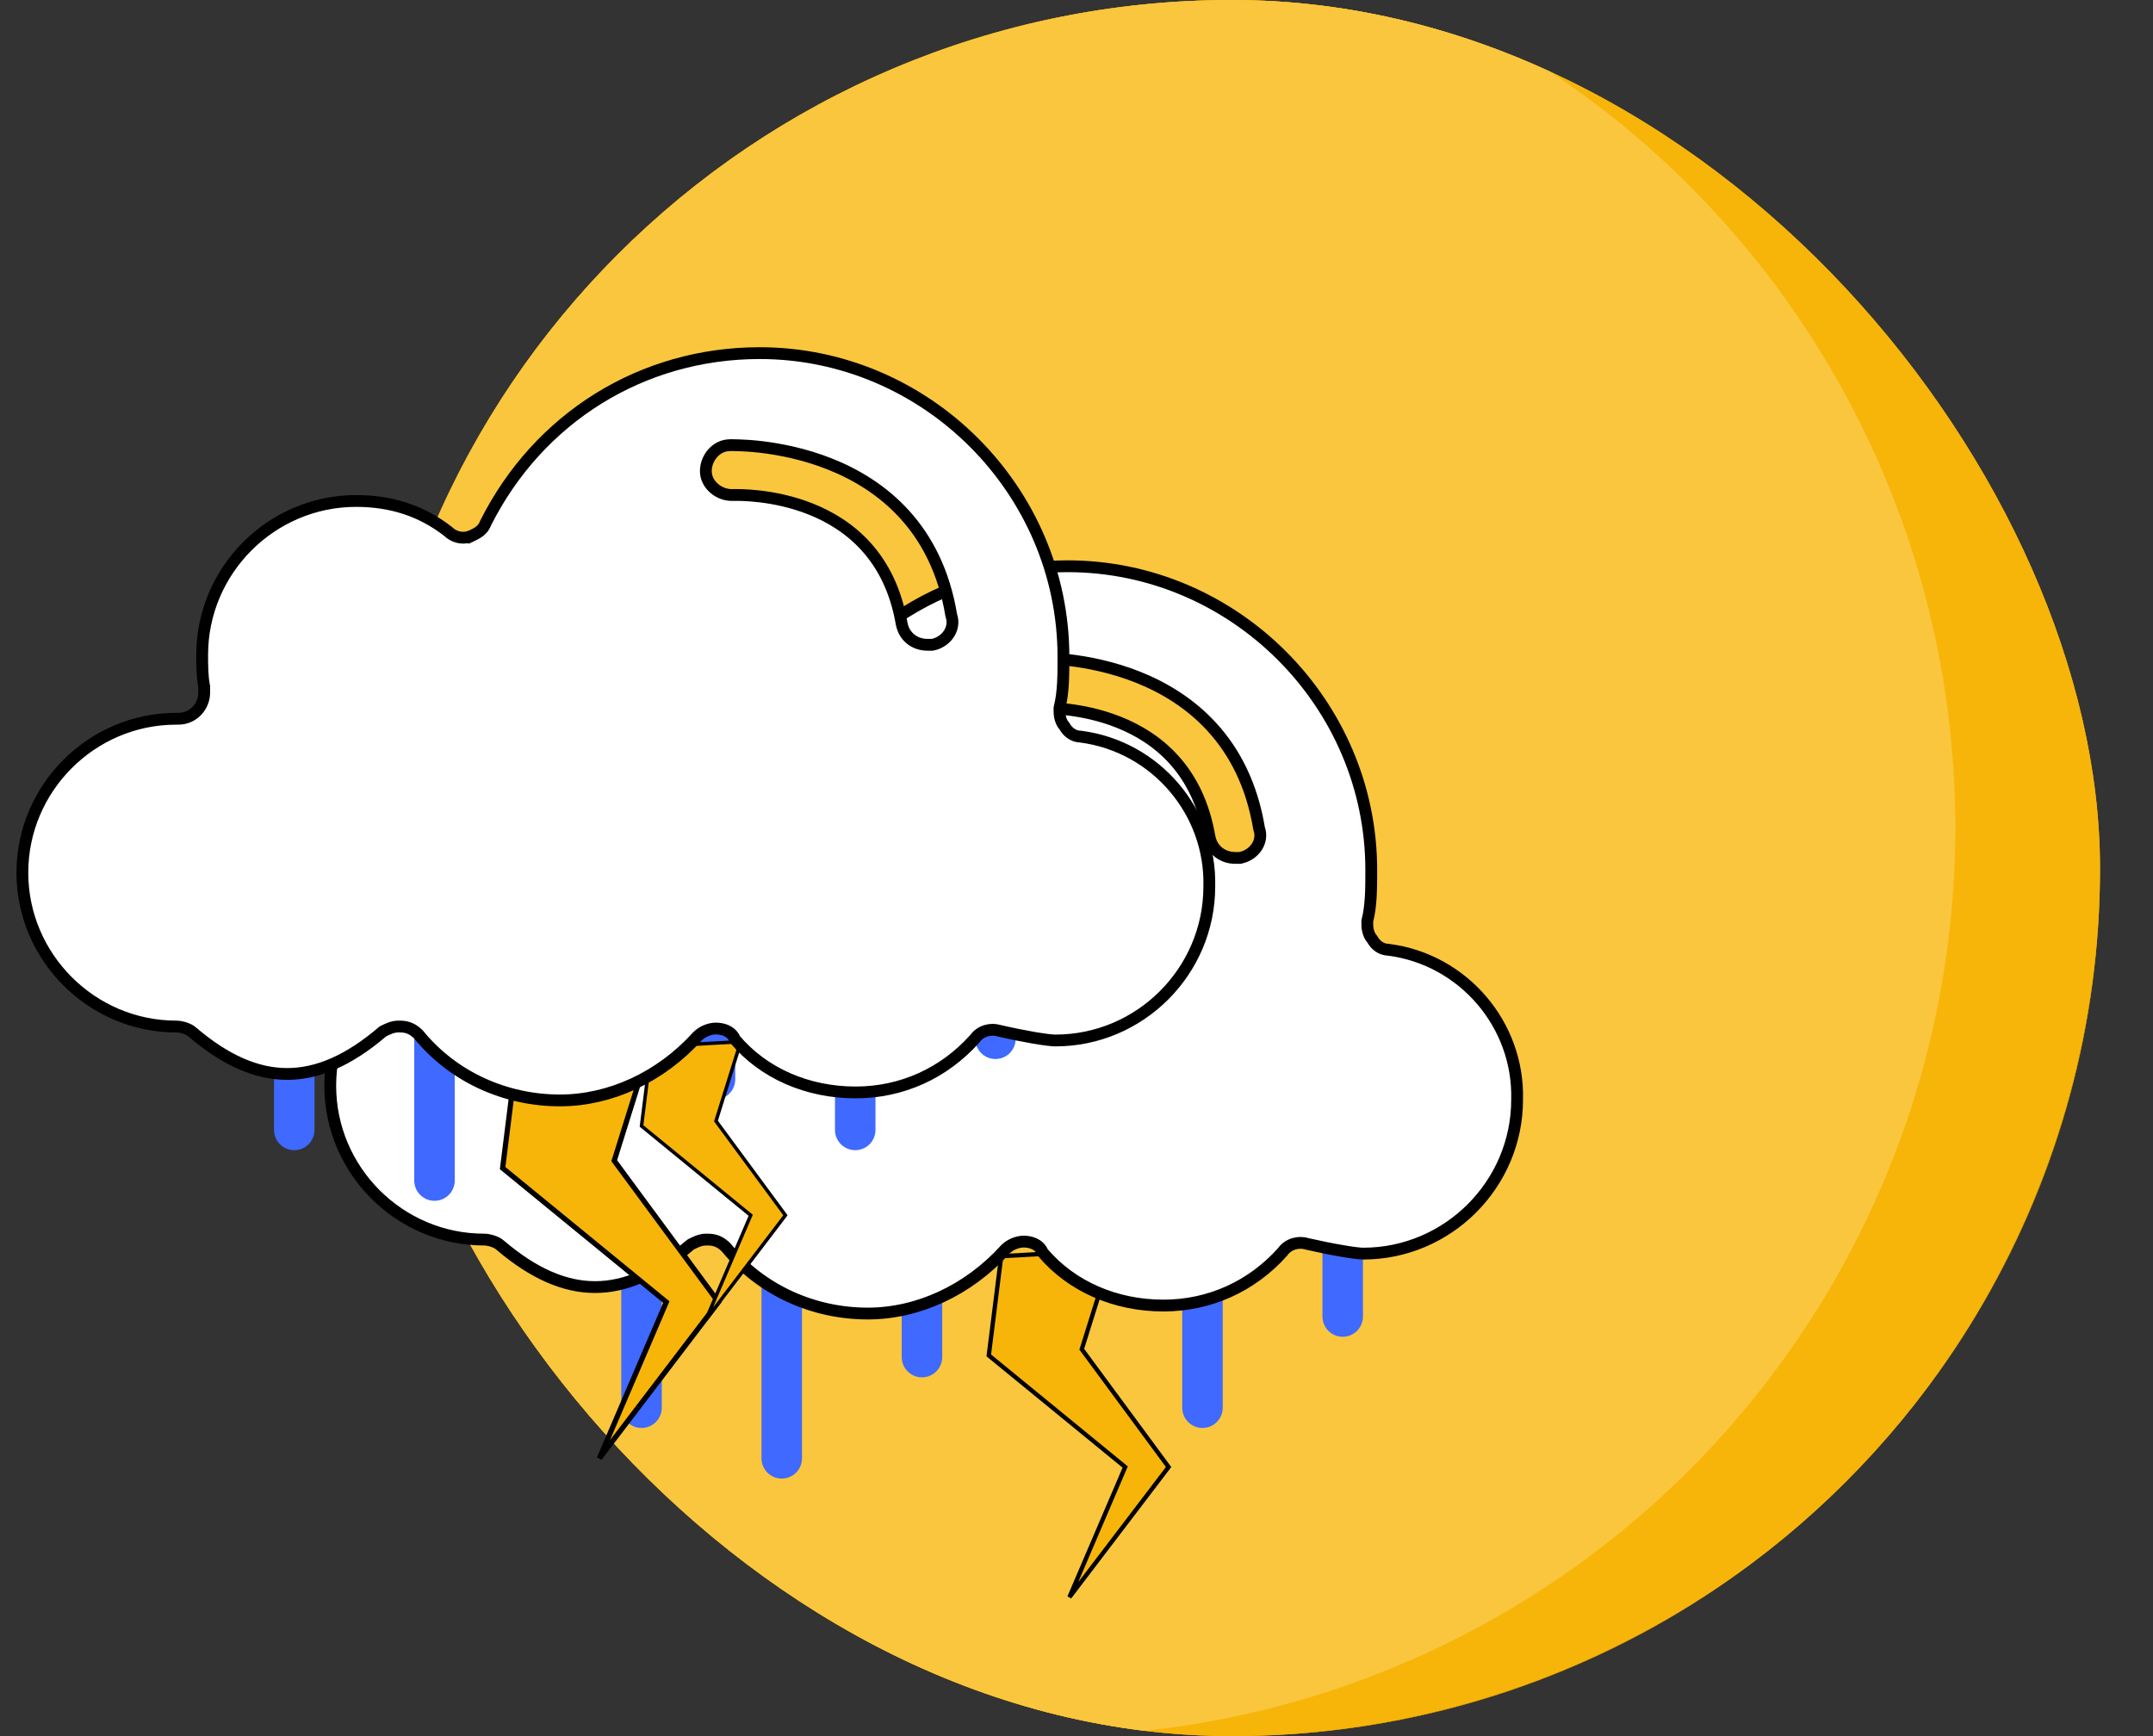 <svg width="31" height="25" viewBox="0 0 31 25" fill="none" xmlns="http://www.w3.org/2000/svg">
<rect x="0" y="0" width="31" height="25" fill="#333333" stroke="none"/>
<g clip-path="url(#clip0_34_826)">
<rect x="5.237" width="25" height="25" rx="12.5" fill="#F7B50A"/>
<circle cx="17.737" cy="12.5" r="14.468" fill="#F7B50A" stroke="black" stroke-width="3.935"/>
<circle cx="15.075" cy="11.921" r="13.079" fill="#FAC63E"/>
<path d="M9.237 20.271V14.729" stroke="#3F69FF" stroke-width="0.583" stroke-linecap="round"/>
<path d="M11.256 21L11.256 14" stroke="#3F69FF" stroke-width="0.583" stroke-linecap="round"/>
<path d="M13.275 19.542L13.275 15.458" stroke="#3F69FF" stroke-width="0.583" stroke-linecap="round"/>
<path d="M15.295 19.542L15.295 15.458" stroke="#3F69FF" stroke-width="0.583" stroke-linecap="round"/>
<path d="M17.314 20.271V14.729" stroke="#3F69FF" stroke-width="0.583" stroke-linecap="round"/>
<path d="M19.333 18.958L19.333 16.042" stroke="#3F69FF" stroke-width="0.583" stroke-linecap="round"/>
<path d="M16.826 21.125L15.576 19.429L16.023 18L14.416 18.089L14.237 19.518L16.201 21.125L15.398 23L16.826 21.125Z" fill="#F7B50A" stroke="black" stroke-width="0.062"/>
</g>
<path d="M19.689 13.255L19.687 13.265V13.275C19.687 13.277 19.687 13.279 19.687 13.282C19.687 13.334 19.686 13.444 19.76 13.527C19.799 13.598 19.877 13.675 19.996 13.677C21.072 13.817 21.872 14.757 21.844 15.833L21.844 15.833V15.836C21.844 17.054 20.847 18.052 19.628 18.052C19.579 18.052 19.471 18.039 19.323 18.013C19.178 17.989 19.001 17.953 18.817 17.911C18.701 17.874 18.549 17.91 18.468 18.027C18.024 18.524 17.415 18.8 16.752 18.8C16.06 18.8 15.428 18.525 15.014 18.036C14.962 17.91 14.832 17.879 14.738 17.879C14.659 17.879 14.551 17.916 14.476 17.99L14.476 17.99L14.473 17.994C13.941 18.581 13.216 18.915 12.494 18.915C11.713 18.915 10.961 18.58 10.46 17.968L10.46 17.968L10.454 17.962C10.42 17.928 10.383 17.899 10.339 17.879C10.294 17.859 10.246 17.85 10.193 17.85H10.164C10.086 17.85 10.012 17.887 9.96 17.913C9.958 17.915 9.955 17.916 9.953 17.917L9.944 17.922L9.936 17.928C9.456 18.338 9.008 18.534 8.567 18.534C8.128 18.534 7.68 18.338 7.201 17.93C7.172 17.903 7.129 17.884 7.095 17.873C7.057 17.86 7.011 17.85 6.971 17.85C5.752 17.85 4.755 16.853 4.755 15.634C4.755 14.416 5.752 13.418 6.971 13.418H6.999C7.225 13.418 7.372 13.23 7.372 13.045V13.045V13.045V13.045V13.044V13.044V13.044V13.044V13.044V13.044V13.043V13.043V13.043V13.043V13.043V13.043V13.043V13.042V13.042V13.042V13.042V13.042V13.041V13.041V13.041V13.041V13.041V13.041V13.04V13.04V13.04V13.04V13.04V13.04V13.04V13.039V13.039V13.039V13.039V13.039V13.039V13.038V13.038V13.038V13.038V13.038V13.037V13.037V13.037V13.037V13.037V13.037V13.036V13.036V13.036V13.036V13.036V13.036V13.035V13.035V13.035V13.035V13.035V13.035V13.034V13.034V13.034V13.034V13.034V13.034V13.033V13.033V13.033V13.033V13.033V13.033V13.032V13.032V13.032V13.032V13.032V13.031V13.031V13.031V13.031V13.031V13.031V13.03V13.03V13.03V13.03V13.03V13.03V13.03V13.029V13.029V13.029V13.029V13.029V13.028V13.028V13.028V13.028V13.028V13.028V13.027V13.027V13.027V13.027V13.027V13.027V13.027V13.026V13.026V13.026V13.026V13.026V13.025V13.025V13.025V13.025V13.025V13.025V13.024V13.024V13.024V13.024V13.024V13.024V13.023V13.023V13.023V13.023V13.023V13.023V13.022V13.022V13.022V13.022V13.022V13.022V13.021V13.021V13.021V13.021V13.021V13.021V13.02V13.02V13.02V13.02V13.02V13.02V13.019V13.019V13.019V13.019V13.019V13.019V13.018V13.018V13.018V13.018V13.018V13.018V13.017V13.017V13.017V13.017V13.017V13.017V13.016V13.016V13.016V13.016V13.016V13.015V13.015V13.015V13.015V13.015V13.015V13.014V13.014V13.014V13.014V13.014V13.014V13.014V13.013V13.013V13.013V13.013V13.013V13.012V13.012V13.012V13.012V13.012V13.012V13.011V13.011V13.011V13.011V13.011V13.011V13.011V13.01V13.01V13.01V13.01V13.01V13.009V13.009V13.009V13.009V13.009V13.009V13.008V13.008V13.008V13.008V13.008V13.008V13.007V13.007V13.007V13.007V13.007V13.007V13.006V13.006V13.006V13.006V13.006V13.006V13.005V13.005V13.005V13.005V13.005V13.005V13.004V13.004V13.004V13.004V13.004V13.004V13.003V13.003V13.003V13.003V13.003V13.002V13.002V13.002V13.002V13.002V13.002V13.002V13.001V13.001V13.001V13.001V13.001V13.001V13V13V13V13V13V12.999V12.999V12.999V12.999V12.999V12.999V12.998V12.998V12.998V12.998V12.998V12.998V12.998V12.997V12.997V12.997V12.997V12.997V12.996V12.996V12.996V12.996V12.996V12.996V12.995V12.995V12.995V12.995V12.995V12.995V12.995V12.994V12.994V12.994V12.994V12.994V12.993V12.993V12.993V12.993V12.993V12.993V12.992V12.992V12.992V12.992V12.992V12.992V12.991V12.991V12.991V12.991V12.991V12.991V12.99V12.99V12.99V12.99V12.99V12.99V12.989V12.989V12.989V12.989V12.989V12.989V12.988V12.988V12.988V12.988V12.988V12.988V12.987V12.987V12.987V12.987V12.987V12.986V12.986V12.986V12.986V12.986V12.986V12.986V12.985V12.985V12.985V12.985V12.985V12.985V12.984V12.984V12.984V12.984V12.984V12.983V12.983V12.983V12.983V12.983V12.983V12.982V12.982V12.982V12.982V12.982V12.982V12.982V12.981V12.981V12.981V12.981V12.981V12.98V12.98V12.98V12.98V12.98V12.98V12.979V12.979V12.979V12.979V12.979V12.979V12.978V12.978V12.978V12.978V12.978V12.978V12.977V12.977V12.977V12.977V12.977V12.977V12.976V12.976V12.976V12.976V12.976V12.976V12.975V12.975V12.975V12.975V12.975V12.975V12.974V12.974V12.974V12.974V12.974V12.974V12.973V12.973V12.973V12.973V12.973V12.973V12.972V12.972V12.972V12.972V12.972V12.972V12.971V12.971V12.971V12.971V12.971V12.97V12.97V12.97V12.97V12.97V12.97V12.97V12.969V12.969V12.969V12.969V12.969V12.969V12.968V12.968V12.968V12.968V12.968V12.967V12.967V12.967V12.967V12.967V12.967V12.966V12.966V12.966V12.966V12.966V12.966V12.966V12.965V12.965V12.965V12.965V12.965V12.964V12.964V12.964V12.964V12.964V12.964V12.963V12.963V12.963V12.963V12.963V12.963V12.962V12.962V12.962V12.962V12.962V12.962V12.961V12.961V12.961V12.961V12.961V12.961V12.96V12.96V12.96V12.96V12.96V12.96V12.959V12.959V12.959V12.959V12.95L7.371 12.942C7.344 12.808 7.344 12.645 7.344 12.499C7.344 11.28 8.341 10.283 9.56 10.283C10.059 10.283 10.499 10.42 10.884 10.722C10.961 10.796 11.079 10.836 11.198 10.796L11.198 10.797L11.209 10.791C11.213 10.789 11.219 10.786 11.226 10.783C11.25 10.772 11.286 10.755 11.315 10.736C11.356 10.708 11.399 10.668 11.422 10.604C12.185 9.082 13.679 8.154 15.371 8.154C17.769 8.154 19.744 10.129 19.744 12.527C19.744 12.789 19.744 13.037 19.689 13.255ZM17.845 12.354H17.853L17.861 12.352C17.955 12.333 18.039 12.278 18.091 12.202C18.143 12.127 18.165 12.029 18.129 11.93C17.919 10.662 17.125 10.046 16.384 9.751C16.014 9.604 15.656 9.536 15.39 9.505C15.257 9.489 15.146 9.483 15.067 9.48C15.028 9.479 14.996 9.479 14.974 9.479L14.948 9.479L14.941 9.479C14.939 9.479 14.939 9.479 14.939 9.479H14.939C14.838 9.479 14.751 9.53 14.691 9.598C14.632 9.667 14.595 9.758 14.595 9.852C14.595 9.954 14.646 10.04 14.714 10.1C14.783 10.159 14.874 10.196 14.968 10.196C14.97 10.196 14.974 10.196 14.979 10.196C15.066 10.195 15.572 10.187 16.105 10.399C16.663 10.62 17.249 11.081 17.415 12.053L17.415 12.053L17.416 12.055C17.453 12.242 17.606 12.354 17.787 12.354H17.787H17.788H17.788H17.788H17.788H17.788H17.788H17.788H17.789H17.789H17.789H17.789H17.789H17.789H17.79H17.79H17.79H17.79H17.79H17.79H17.791H17.791H17.791H17.791H17.791H17.791H17.791H17.792H17.792H17.792H17.792H17.792H17.792H17.793H17.793H17.793H17.793H17.793H17.793H17.793H17.794H17.794H17.794H17.794H17.794H17.794H17.794H17.794H17.795H17.795H17.795H17.795H17.795H17.795H17.796H17.796H17.796H17.796H17.796H17.796H17.796H17.796H17.797H17.797H17.797H17.797H17.797H17.797H17.797H17.797H17.798H17.798H17.798H17.798H17.798H17.798H17.798H17.799H17.799H17.799H17.799H17.799H17.799H17.799H17.799H17.799H17.8H17.8H17.8H17.8H17.8H17.8H17.8H17.8H17.8H17.801H17.801H17.801H17.801H17.801H17.801H17.801H17.802H17.802H17.802H17.802H17.802H17.802H17.802H17.802H17.802H17.802H17.803H17.803H17.803H17.803H17.803H17.803H17.803H17.803H17.803H17.804H17.804H17.804H17.804H17.804H17.804H17.804H17.804H17.804H17.805H17.805H17.805H17.805H17.805H17.805H17.805H17.805H17.805H17.805H17.805H17.806H17.806H17.806H17.806H17.806H17.806H17.806H17.806H17.806H17.806H17.807H17.807H17.807H17.807H17.807H17.807H17.807H17.807H17.807H17.808H17.808H17.808H17.808H17.808H17.808H17.808H17.808H17.808H17.808H17.808H17.809H17.809H17.809H17.809H17.809H17.809H17.809H17.809H17.809H17.809H17.809H17.81H17.81H17.81H17.81H17.81H17.81H17.81H17.81H17.81H17.81H17.811H17.811H17.811H17.811H17.811H17.811H17.811H17.811H17.811H17.811H17.811H17.811H17.811H17.812H17.812H17.812H17.812H17.812H17.812H17.812H17.812H17.812H17.812H17.812H17.813H17.813H17.813H17.813H17.813H17.813H17.813H17.813H17.813H17.813H17.813H17.814H17.814H17.814H17.814H17.814H17.814H17.814H17.814H17.814H17.814H17.814H17.814H17.814H17.815H17.815H17.815H17.815H17.815H17.815H17.815H17.815H17.815H17.815H17.816H17.816H17.816H17.816H17.816H17.816H17.816H17.816H17.816H17.816H17.816H17.816H17.817H17.817H17.817H17.817H17.817H17.817H17.817H17.817H17.817H17.817H17.817H17.817H17.817H17.818H17.818H17.818H17.818H17.818H17.818H17.818H17.818H17.818H17.818H17.818H17.819H17.819H17.819H17.819H17.819H17.819H17.819H17.819H17.819H17.819H17.819H17.82H17.82H17.82H17.82H17.82H17.82H17.82H17.82H17.82H17.82H17.82H17.82H17.82H17.821H17.821H17.821H17.821H17.821H17.821H17.821H17.821H17.821H17.821H17.822H17.822H17.822H17.822H17.822H17.822H17.822H17.822H17.822H17.822H17.822H17.823H17.823H17.823H17.823H17.823H17.823H17.823H17.823H17.823H17.823H17.823H17.823H17.824H17.824H17.824H17.824H17.824H17.824H17.824H17.824H17.824H17.825H17.825H17.825H17.825H17.825H17.825H17.825H17.825H17.825H17.825H17.825H17.826H17.826H17.826H17.826H17.826H17.826H17.826H17.826H17.826H17.826H17.826H17.827H17.827H17.827H17.827H17.827H17.827H17.827H17.827H17.828H17.828H17.828H17.828H17.828H17.828H17.828H17.828H17.828H17.828H17.828H17.829H17.829H17.829H17.829H17.829H17.829H17.829H17.829H17.829H17.83H17.83H17.83H17.83H17.83H17.83H17.83H17.83H17.831H17.831H17.831H17.831H17.831H17.831H17.831H17.831H17.831H17.832H17.832H17.832H17.832H17.832H17.832H17.832H17.832H17.833H17.833H17.833H17.833H17.833H17.833H17.833H17.833H17.834H17.834H17.834H17.834H17.834H17.834H17.834H17.834H17.835H17.835H17.835H17.835H17.835H17.835H17.835H17.835H17.836H17.836H17.836H17.836H17.836H17.836H17.836H17.837H17.837H17.837H17.837H17.837H17.837H17.837H17.838H17.838H17.838H17.838H17.838H17.838H17.838H17.839H17.839H17.839H17.839H17.839H17.839H17.839H17.84H17.84H17.84H17.84H17.84H17.84H17.84H17.841H17.841H17.841H17.841H17.841H17.841H17.842H17.842H17.842H17.842H17.842H17.842H17.843H17.843H17.843H17.843H17.843H17.843H17.843H17.844H17.844H17.844H17.844H17.844H17.845H17.845Z" fill="white" stroke="black" stroke-width="0.17"/>
<path d="M4.237 16.271L4.237 10.729" stroke="#3F69FF" stroke-width="0.583" stroke-linecap="round"/>
<path d="M6.256 17L6.256 10" stroke="#3F69FF" stroke-width="0.583" stroke-linecap="round"/>
<path d="M8.276 15.542L8.276 11.458" stroke="#3F69FF" stroke-width="0.583" stroke-linecap="round"/>
<path d="M10.295 15.542L10.295 11.458" stroke="#3F69FF" stroke-width="0.583" stroke-linecap="round"/>
<path d="M12.314 16.271V10.729" stroke="#3F69FF" stroke-width="0.583" stroke-linecap="round"/>
<path d="M14.333 14.958L14.333 12.042" stroke="#3F69FF" stroke-width="0.583" stroke-linecap="round"/>
<path d="M10.344 18.75L8.844 16.714L9.38 15L7.451 15.107L7.237 16.821L9.594 18.75L8.63 21L10.344 18.75Z" fill="#F7B50A" stroke="black" stroke-width="0.075"/>
<path d="M11.309 17.5L10.309 16.143L10.666 15L9.38 15.071L9.237 16.214L10.809 17.5L10.166 19L11.309 17.5Z" fill="#F7B50A" stroke="black" stroke-width="0.05"/>
<path d="M15.257 10.186L15.255 10.196V10.207C15.255 10.209 15.255 10.211 15.255 10.213C15.254 10.265 15.254 10.376 15.327 10.458C15.367 10.529 15.444 10.606 15.564 10.608C16.64 10.749 17.44 11.688 17.412 12.765L17.412 12.765V12.767C17.412 13.986 16.415 14.983 15.196 14.983C15.147 14.983 15.038 14.97 14.89 14.945C14.746 14.92 14.569 14.885 14.384 14.842C14.268 14.806 14.117 14.842 14.036 14.958C13.591 15.456 12.983 15.731 12.319 15.731C11.628 15.731 10.995 15.457 10.582 14.967C10.53 14.841 10.4 14.811 10.306 14.811C10.227 14.811 10.118 14.847 10.044 14.922L10.044 14.922L10.041 14.925C9.509 15.513 8.784 15.846 8.062 15.846C7.28 15.846 6.528 15.511 6.028 14.899L6.028 14.899L6.022 14.893C5.988 14.859 5.951 14.831 5.906 14.811C5.862 14.791 5.813 14.782 5.76 14.782H5.732C5.654 14.782 5.58 14.819 5.528 14.845C5.525 14.846 5.523 14.847 5.521 14.848L5.512 14.853L5.504 14.86C5.024 15.269 4.575 15.465 4.135 15.465C3.695 15.465 3.247 15.27 2.768 14.861C2.739 14.834 2.696 14.816 2.662 14.804C2.624 14.792 2.579 14.782 2.538 14.782C1.32 14.782 0.322 13.784 0.322 12.566C0.322 11.347 1.32 10.35 2.538 10.35H2.567C2.792 10.35 2.94 10.162 2.94 9.977V9.977V9.976V9.976V9.976V9.976V9.976V9.976V9.975V9.975V9.975V9.975V9.975V9.975V9.974V9.974V9.974V9.974V9.974V9.974V9.973V9.973V9.973V9.973V9.973V9.973V9.972V9.972V9.972V9.972V9.972V9.971V9.971V9.971V9.971V9.971V9.971V9.97V9.97V9.97V9.97V9.97V9.97V9.969V9.969V9.969V9.969V9.969V9.969V9.968V9.968V9.968V9.968V9.968V9.968V9.967V9.967V9.967V9.967V9.967V9.967V9.966V9.966V9.966V9.966V9.966V9.966V9.965V9.965V9.965V9.965V9.965V9.965V9.964V9.964V9.964V9.964V9.964V9.964V9.963V9.963V9.963V9.963V9.963V9.963V9.962V9.962V9.962V9.962V9.962V9.962V9.961V9.961V9.961V9.961V9.961V9.961V9.96V9.96V9.96V9.96V9.96V9.96V9.959V9.959V9.959V9.959V9.959V9.959V9.958V9.958V9.958V9.958V9.958V9.957V9.957V9.957V9.957V9.957V9.957V9.956V9.956V9.956V9.956V9.956V9.956V9.955V9.955V9.955V9.955V9.955V9.955V9.954V9.954V9.954V9.954V9.954V9.954V9.953V9.953V9.953V9.953V9.953V9.953V9.952V9.952V9.952V9.952V9.952V9.952V9.951V9.951V9.951V9.951V9.951V9.951V9.95V9.95V9.95V9.95V9.95V9.95V9.949V9.949V9.949V9.949V9.949V9.949V9.948V9.948V9.948V9.948V9.948V9.948V9.947V9.947V9.947V9.947V9.947V9.947V9.946V9.946V9.946V9.946V9.946V9.946V9.945V9.945V9.945V9.945V9.945V9.945V9.944V9.944V9.944V9.944V9.944V9.944V9.943V9.943V9.943V9.943V9.943V9.942V9.942V9.942V9.942V9.942V9.942V9.941V9.941V9.941V9.941V9.941V9.941V9.94V9.94V9.94V9.94V9.94V9.94V9.939V9.939V9.939V9.939V9.939V9.939V9.938V9.938V9.938V9.938V9.938V9.938V9.937V9.937V9.937V9.937V9.937V9.937V9.936V9.936V9.936V9.936V9.936V9.936V9.935V9.935V9.935V9.935V9.935V9.935V9.934V9.934V9.934V9.934V9.934V9.934V9.933V9.933V9.933V9.933V9.933V9.933V9.932V9.932V9.932V9.932V9.932V9.932V9.931V9.931V9.931V9.931V9.931V9.931V9.93V9.93V9.93V9.93V9.93V9.93V9.929V9.929V9.929V9.929V9.929V9.928V9.928V9.928V9.928V9.928V9.928V9.927V9.927V9.927V9.927V9.927V9.927V9.926V9.926V9.926V9.926V9.926V9.926V9.925V9.925V9.925V9.925V9.925V9.925V9.924V9.924V9.924V9.924V9.924V9.924V9.923V9.923V9.923V9.923V9.923V9.923V9.922V9.922V9.922V9.922V9.922V9.922V9.921V9.921V9.921V9.921V9.921V9.921V9.92V9.92V9.92V9.92V9.92V9.92V9.919V9.919V9.919V9.919V9.919V9.919V9.918V9.918V9.918V9.918V9.918V9.918V9.917V9.917V9.917V9.917V9.917V9.917V9.916V9.916V9.916V9.916V9.916V9.916V9.915V9.915V9.915V9.915V9.915V9.915V9.914V9.914V9.914V9.914V9.914V9.914V9.913V9.913V9.913V9.913V9.913V9.912V9.912V9.912V9.912V9.912V9.912V9.911V9.911V9.911V9.911V9.911V9.911V9.91V9.91V9.91V9.91V9.91V9.91V9.909V9.909V9.909V9.909V9.909V9.909V9.908V9.908V9.908V9.908V9.908V9.908V9.907V9.907V9.907V9.907V9.907V9.907V9.906V9.906V9.906V9.906V9.906V9.906V9.905V9.905V9.905V9.905V9.905V9.905V9.904V9.904V9.904V9.904V9.904V9.904V9.903V9.903V9.903V9.903V9.903V9.903V9.902V9.902V9.902V9.902V9.902V9.902V9.901V9.901V9.901V9.901V9.901V9.901V9.9V9.9V9.9V9.9V9.9V9.9V9.899V9.899V9.899V9.899V9.899V9.899V9.898V9.898V9.898V9.898V9.898V9.897V9.897V9.897V9.897V9.897V9.897V9.896V9.896V9.896V9.896V9.896V9.896V9.895V9.895V9.895V9.895V9.895V9.895V9.894V9.894V9.894V9.894V9.894V9.894V9.893V9.893V9.893V9.893V9.893V9.893V9.892V9.892V9.892V9.892V9.892V9.892V9.891V9.891V9.891V9.891V9.891V9.891V9.89V9.882L2.938 9.874C2.912 9.74 2.911 9.576 2.911 9.43C2.911 8.211 3.909 7.214 5.127 7.214C5.627 7.214 6.067 7.352 6.452 7.653C6.529 7.728 6.646 7.767 6.765 7.727L6.766 7.728L6.777 7.723C6.781 7.721 6.787 7.718 6.794 7.714C6.818 7.703 6.853 7.687 6.883 7.667C6.924 7.64 6.967 7.599 6.99 7.536C7.753 6.014 9.247 5.085 10.938 5.085C13.337 5.085 15.312 7.061 15.312 9.459C15.312 9.72 15.312 9.968 15.257 10.186ZM13.412 9.285H13.421L13.429 9.284C13.523 9.265 13.607 9.209 13.659 9.133C13.71 9.058 13.732 8.96 13.697 8.861C13.487 7.593 12.693 6.978 11.952 6.683C11.581 6.535 11.224 6.468 10.958 6.436C10.825 6.421 10.714 6.414 10.635 6.412C10.595 6.411 10.564 6.41 10.542 6.41L10.516 6.41L10.509 6.411C10.507 6.411 10.507 6.411 10.507 6.411H10.507C10.405 6.411 10.319 6.461 10.259 6.53C10.2 6.598 10.163 6.69 10.163 6.784C10.163 6.885 10.213 6.972 10.282 7.031C10.35 7.091 10.442 7.128 10.536 7.128C10.538 7.128 10.541 7.128 10.546 7.128C10.634 7.126 11.14 7.118 11.673 7.33C12.23 7.552 12.817 8.013 12.983 8.984L12.983 8.984L12.984 8.987C13.021 9.173 13.174 9.285 13.355 9.285H13.355H13.355H13.355H13.355H13.356H13.356H13.356H13.356H13.356H13.357H13.357H13.357H13.357H13.357H13.357H13.357H13.358H13.358H13.358H13.358H13.358H13.358H13.359H13.359H13.359H13.359H13.359H13.359H13.36H13.36H13.36H13.36H13.36H13.36H13.36H13.361H13.361H13.361H13.361H13.361H13.361H13.361H13.361H13.362H13.362H13.362H13.362H13.362H13.362H13.363H13.363H13.363H13.363H13.363H13.363H13.363H13.364H13.364H13.364H13.364H13.364H13.364H13.364H13.364H13.365H13.365H13.365H13.365H13.365H13.365H13.365H13.366H13.366H13.366H13.366H13.366H13.366H13.366H13.366H13.367H13.367H13.367H13.367H13.367H13.367H13.367H13.367H13.367H13.368H13.368H13.368H13.368H13.368H13.368H13.368H13.368H13.368H13.369H13.369H13.369H13.369H13.369H13.369H13.369H13.369H13.37H13.37H13.37H13.37H13.37H13.37H13.37H13.37H13.37H13.37H13.371H13.371H13.371H13.371H13.371H13.371H13.371H13.371H13.371H13.372H13.372H13.372H13.372H13.372H13.372H13.372H13.372H13.373H13.373H13.373H13.373H13.373H13.373H13.373H13.373H13.373H13.373H13.373H13.374H13.374H13.374H13.374H13.374H13.374H13.374H13.374H13.374H13.374H13.375H13.375H13.375H13.375H13.375H13.375H13.375H13.375H13.375H13.376H13.376H13.376H13.376H13.376H13.376H13.376H13.376H13.376H13.376H13.376H13.377H13.377H13.377H13.377H13.377H13.377H13.377H13.377H13.377H13.377H13.377H13.377H13.378H13.378H13.378H13.378H13.378H13.378H13.378H13.378H13.378H13.378H13.379H13.379H13.379H13.379H13.379H13.379H13.379H13.379H13.379H13.379H13.379H13.38H13.38H13.38H13.38H13.38H13.38H13.38H13.38H13.38H13.38H13.38H13.38H13.38H13.381H13.381H13.381H13.381H13.381H13.381H13.381H13.381H13.381H13.381H13.381H13.382H13.382H13.382H13.382H13.382H13.382H13.382H13.382H13.382H13.382H13.382H13.383H13.383H13.383H13.383H13.383H13.383H13.383H13.383H13.383H13.383H13.383H13.383H13.383H13.384H13.384H13.384H13.384H13.384H13.384H13.384H13.384H13.384H13.384H13.384H13.384H13.385H13.385H13.385H13.385H13.385H13.385H13.385H13.385H13.385H13.385H13.385H13.386H13.386H13.386H13.386H13.386H13.386H13.386H13.386H13.386H13.386H13.386H13.386H13.386H13.387H13.387H13.387H13.387H13.387H13.387H13.387H13.387H13.387H13.387H13.387H13.388H13.388H13.388H13.388H13.388H13.388H13.388H13.388H13.388H13.388H13.388H13.389H13.389H13.389H13.389H13.389H13.389H13.389H13.389H13.389H13.389H13.389H13.389H13.39H13.39H13.39H13.39H13.39H13.39H13.39H13.39H13.39H13.39H13.39H13.391H13.391H13.391H13.391H13.391H13.391H13.391H13.391H13.391H13.391H13.392H13.392H13.392H13.392H13.392H13.392H13.392H13.392H13.392H13.392H13.393H13.393H13.393H13.393H13.393H13.393H13.393H13.393H13.393H13.393H13.393H13.394H13.394H13.394H13.394H13.394H13.394H13.394H13.394H13.394H13.395H13.395H13.395H13.395H13.395H13.395H13.395H13.395H13.395H13.395H13.396H13.396H13.396H13.396H13.396H13.396H13.396H13.396H13.396H13.396H13.397H13.397H13.397H13.397H13.397H13.397H13.397H13.397H13.398H13.398H13.398H13.398H13.398H13.398H13.398H13.398H13.398H13.399H13.399H13.399H13.399H13.399H13.399H13.399H13.399H13.399H13.4H13.4H13.4H13.4H13.4H13.4H13.4H13.4H13.401H13.401H13.401H13.401H13.401H13.401H13.401H13.401H13.402H13.402H13.402H13.402H13.402H13.402H13.402H13.402H13.403H13.403H13.403H13.403H13.403H13.403H13.403H13.403H13.404H13.404H13.404H13.404H13.404H13.404H13.405H13.405H13.405H13.405H13.405H13.405H13.405H13.405H13.406H13.406H13.406H13.406H13.406H13.406H13.406H13.407H13.407H13.407H13.407H13.407H13.407H13.408H13.408H13.408H13.408H13.408H13.408H13.408H13.409H13.409H13.409H13.409H13.409H13.409H13.409H13.41H13.41H13.41H13.41H13.41H13.41H13.411H13.411H13.411H13.411H13.411H13.411H13.412H13.412H13.412H13.412H13.412H13.412Z" fill="white" stroke="black" stroke-width="0.17"/>
<defs>
<clipPath id="clip0_34_826">
<rect x="5.237" width="25" height="25" rx="12.5" fill="white"/>
</clipPath>
</defs>
</svg>
